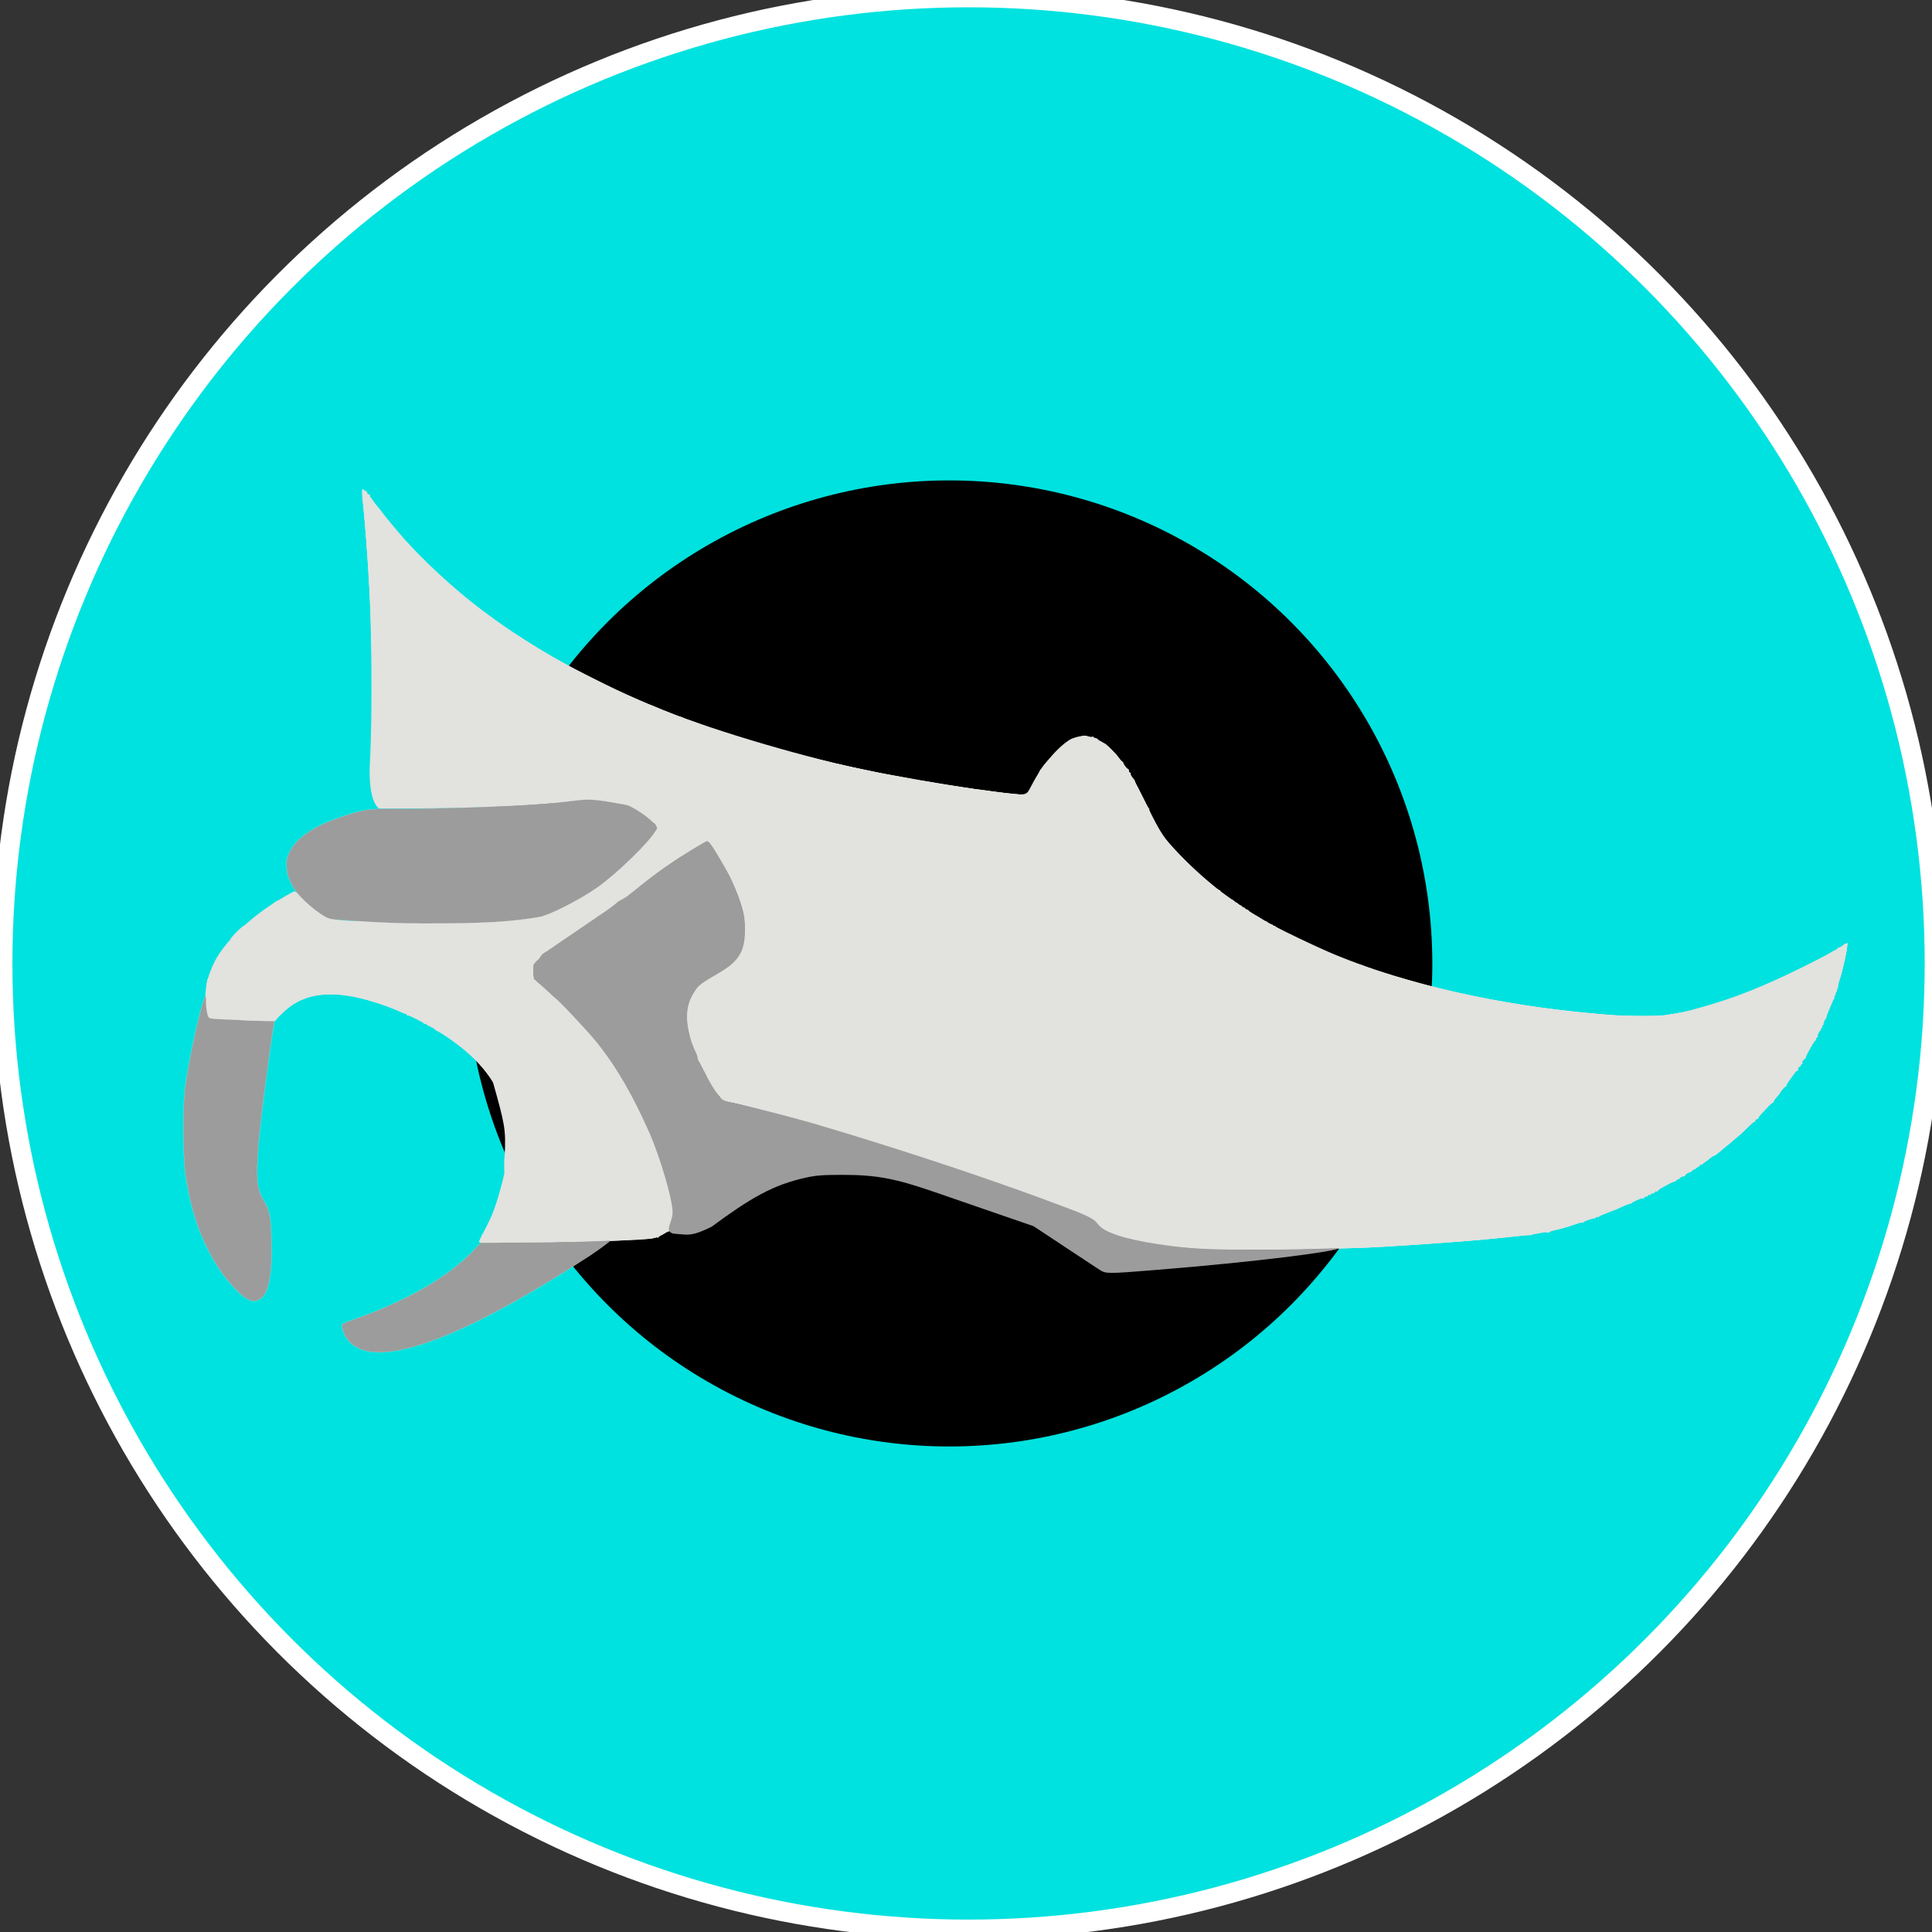 <?xml version="1.0" encoding="UTF-8" standalone="no"?>
<!-- Created with Inkscape (http://www.inkscape.org/) -->

<svg
   xmlns:dc="http://purl.org/dc/elements/1.1/"
   xmlns:cc="http://creativecommons.org/ns#"
   xmlns:rdf="http://www.w3.org/1999/02/22-rdf-syntax-ns#"
   xmlns:svg="http://www.w3.org/2000/svg"
   xmlns="http://www.w3.org/2000/svg"
   xmlns:sodipodi="http://sodipodi.sourceforge.net/DTD/sodipodi-0.dtd"
   xmlns:inkscape="http://www.inkscape.org/namespaces/inkscape"
   width="100"
   height="100"
   viewBox="0 0 26.458 26.458"
   version="1.1"
   id="svg4609"
   sodipodi:docname="spotIcon.svg"
   inkscape:version="0.92.3 (2405546, 2018-03-11)">
  <rect x="0" y="0" width="26.458" height="26.458" fill="#333333" stroke="none"/>
  <defs
     id="defs4603" />
  <sodipodi:namedview
     id="base"
     pagecolor="#ffffff"
     bordercolor="#666666"
     borderopacity="1.0"
     inkscape:pageopacity="0.0"
     inkscape:pageshadow="2"
     inkscape:zoom="5.6568543"
     inkscape:cx="16.095901"
     inkscape:cy="61.072302"
     inkscape:document-units="mm"
     inkscape:current-layer="layer1"
     showgrid="false"
     units="px"
     inkscape:window-width="1920"
     inkscape:window-height="1012"
     inkscape:window-x="1920"
     inkscape:window-y="0"
     inkscape:window-maximized="1" />
  <g
     inkscape:groupmode="layer"
     id="layer2"
     inkscape:label="Layer 2"
     style="display:inline">
    <circle
       style="display:inline;fill:#00e2df;fill-opacity:1;stroke:#ffffff;stroke-width:0.27;stroke-miterlimit:4;stroke-dasharray:none;stroke-opacity:1"
       id="path4611-3"
       cx="13.264"
       cy="13.194"
       r="13.229" />
    <circle
       style="display:inline;fill:#000000;fill-opacity:1;stroke:none;stroke-width:0.132;stroke-opacity:1"
       id="path5156-6"
       cx="13"
       cy="13.194"
       r="6.615" />
  </g>
  <g
     inkscape:label="Layer 1"
     inkscape:groupmode="layer"
     id="layer1"
     style="display:inline">
    <circle
       style="fill:#00e2df;fill-opacity:1;stroke:#ffffff;stroke-width:0.27;stroke-miterlimit:4;stroke-dasharray:none;stroke-opacity:1"
       id="path4611"
       cx="13.229"
       cy="283.771"
       r="13.229" />
    <circle
       style="fill:#000000;fill-opacity:1;stroke:none;stroke-width:0.132;stroke-opacity:1"
       id="path5156"
       cx="12.965"
       cy="283.771"
       r="6.615" />
    <path
       style="fill:#e2e2df;fill-opacity:1;stroke:#ffffff;stroke-width:0;stroke-miterlimit:4;stroke-dasharray:none;stroke-opacity:1"
       d="M 61.979,64.545 C 59.041,64.351 57.021,63.842 56.654,63.203 56.533,62.992 56.271,62.862 55.036,62.4 49.614,60.371 43.562,58.428 39.164,57.305 l -1.83,-0.468 -0.3,-0.407 c -0.438,-0.594 -1.265,-2.288 -1.419,-2.904 -0.387,-1.546 0.062,-2.563 1.418,-3.215 1.062,-0.511 1.404,-1.012 1.466,-2.147 0.061,-1.117 -0.379,-2.313 -1.485,-4.039 -0.228,-0.356 -0.462,-0.638 -0.519,-0.625 -0.133,0.029 -9.485,6.613 -9.49,6.681 -0.002,0.028 0.287,0.248 0.643,0.489 0.842,0.57 2.627,2.357 3.428,3.433 1.41,1.894 2.434,3.861 3.168,6.088 0.809,2.455 0.798,3.218 -0.055,3.641 -0.428,0.212 -0.543,0.224 -3.169,0.311 -2.917,0.097 -5.659,0.105 -6.009,0.017 l -0.215,-0.054 0.523,-1.051 c 0.721,-1.45 0.99,-2.505 0.997,-3.908 0.008,-1.701 -0.46,-2.964 -1.545,-4.164 -1.536,-1.701 -4.796,-3.321 -7.242,-3.6 -1.252,-0.143 -2.617,0.392 -3.212,1.258 -0.129,0.188 -0.148,0.189 -1.826,0.099 -0.933,-0.05 -1.706,-0.098 -1.719,-0.108 -0.012,-0.01 -0.066,-0.25 -0.118,-0.533 -0.131,-0.708 0.026,-1.583 0.43,-2.39 0.544,-1.087 2.017,-2.468 3.541,-3.321 l 0.594,-0.332 0.556,0.436 c 1.944,1.525 4.137,2.171 6.94,2.042 3.081,-0.141 6.169,-1.229 8.6,-3.028 0.805,-0.596 2.017,-1.782 2.415,-2.362 l 0.255,-0.373 -0.186,-0.301 c -0.366,-0.593 -1.483,-1.004 -3.36,-1.237 -1.286,-0.16 -7.572,-0.143 -9.849,0.026 l -1.094,0.395 -0.244,-0.564 c 0.1,-0.776 -0.021,-4.103 -0.02,-5.916 0.001,-2.651 -0.239,-7.144 -0.506,-9.454 -0.037,-0.323 -0.024,-0.469 0.039,-0.446 0.052,0.019 0.467,0.537 0.923,1.15 1.56,2.103 4.147,4.487 6.778,6.248 6.094,4.078 14.464,6.859 24.72,8.214 1.941,0.256 1.839,0.27 2.119,-0.288 0.539,-1.073 1.504,-2.176 2.136,-2.44 1.265,-0.528 2.601,0.718 3.894,3.631 0.51,1.149 0.87,1.671 1.798,2.605 4.252,4.282 11.679,7.094 21.046,7.969 2.302,0.215 3.593,0.204 4.732,-0.041 2.441,-0.525 5.42,-1.752 8.198,-3.376 L 95.493,48.721 95.433,49.068 c -0.645,3.728 -2.894,7.453 -6.053,10.024 -2.251,1.832 -5.351,3.407 -8.618,4.377 -1.177,0.35 -3.723,0.616 -9.031,0.946 -2.691,0.167 -8.098,0.239 -9.752,0.13 z"
       id="path860"
       inkscape:connector-curvature="0"
       transform="scale(0.265)"
       sodipodi:nodetypes="ccssccsscsccsssccccsccscccccccssscccssccccccsscsscscsccssscc" />
    <path
       style="fill:#e2e2df;fill-opacity:1;stroke:#ffffff;stroke-width:0;stroke-miterlimit:4;stroke-dasharray:none;stroke-opacity:1"
       d="m 62.477,64.578 c -0.006,-0.005 -0.266,-0.028 -0.579,-0.05 -1.291,-0.09 -1.954,-0.177 -2.999,-0.394 -0.434,-0.09 -0.839,-0.166 -0.9,-0.169 -0.061,-0.003 -0.11,-0.03 -0.11,-0.061 0,-0.031 -0.043,-0.04 -0.095,-0.02 -0.052,0.02 -0.095,0.009 -0.095,-0.025 0,-0.034 -0.025,-0.061 -0.055,-0.061 -0.03,0 -0.165,-0.048 -0.3,-0.106 -0.134,-0.059 -0.266,-0.101 -0.292,-0.095 -0.026,0.006 -0.047,-0.017 -0.047,-0.051 0,-0.035 -0.028,-0.063 -0.063,-0.063 -0.035,0 -0.12,-0.057 -0.189,-0.126 -0.069,-0.069 -0.109,-0.126 -0.087,-0.126 0.12,0 -0.179,-0.226 -0.479,-0.362 -0.596,-0.27 -0.773,-0.345 -0.846,-0.361 -0.039,-0.008 -0.156,-0.051 -0.26,-0.094 -0.104,-0.044 -0.218,-0.086 -0.253,-0.095 -0.035,-0.009 -0.143,-0.048 -0.241,-0.088 -0.098,-0.04 -0.214,-0.073 -0.258,-0.073 -0.044,0 -0.101,-0.021 -0.127,-0.047 -0.026,-0.026 -0.066,-0.05 -0.089,-0.053 -0.023,-0.003 -0.127,-0.041 -0.231,-0.085 -0.104,-0.044 -0.218,-0.086 -0.253,-0.094 -0.035,-0.008 -0.176,-0.063 -0.314,-0.122 -0.138,-0.06 -0.294,-0.117 -0.347,-0.128 -0.053,-0.011 -0.171,-0.05 -0.263,-0.088 -0.091,-0.038 -0.29,-0.101 -0.442,-0.142 -0.152,-0.041 -0.305,-0.096 -0.339,-0.122 -0.035,-0.027 -0.219,-0.097 -0.41,-0.157 -0.191,-0.059 -0.39,-0.125 -0.442,-0.145 -0.052,-0.02 -0.116,-0.043 -0.142,-0.05 -0.026,-0.007 -0.062,-0.02 -0.079,-0.029 -0.017,-0.009 -0.053,-0.022 -0.079,-0.029 -0.026,-0.007 -0.09,-0.031 -0.142,-0.053 -0.198,-0.084 -3.952,-1.321 -4.08,-1.344 -0.074,-0.014 -0.407,-0.124 -0.742,-0.245 -0.334,-0.121 -0.608,-0.207 -0.608,-0.191 0,0.016 -0.141,-0.026 -0.314,-0.094 -0.173,-0.068 -0.386,-0.137 -0.473,-0.153 -0.166,-0.03 -0.411,-0.106 -0.965,-0.299 -0.182,-0.064 -0.331,-0.103 -0.331,-0.088 0,0.015 -0.099,-0.014 -0.221,-0.065 -0.122,-0.051 -0.221,-0.078 -0.221,-0.06 0,0.018 -0.107,-0.008 -0.237,-0.057 -0.201,-0.075 -0.582,-0.179 -0.63,-0.171 -0.008,0.001 -0.115,-0.039 -0.237,-0.09 -0.122,-0.051 -0.222,-0.08 -0.222,-0.064 0,0.016 -0.099,-0.012 -0.221,-0.063 -0.121,-0.051 -0.242,-0.093 -0.268,-0.093 -0.026,-6.32e-4 -0.161,-0.032 -0.3,-0.069 -0.139,-0.037 -0.302,-0.079 -0.363,-0.093 -0.136,-0.031 -0.229,-0.055 -0.711,-0.187 -0.208,-0.057 -0.429,-0.115 -0.489,-0.129 -0.061,-0.014 -0.167,-0.039 -0.237,-0.057 l -0.253,-0.063 -0.253,-0.063 -0.253,-0.063 c -0.069,-0.017 -0.176,-0.043 -0.237,-0.058 -0.318,-0.075 -0.647,-0.282 -0.647,-0.407 0,-0.04 -0.028,-0.072 -0.063,-0.072 -0.035,0 -0.063,-0.043 -0.063,-0.095 0,-0.052 -0.028,-0.095 -0.063,-0.095 -0.035,0 -0.063,-0.043 -0.063,-0.095 0,-0.052 -0.033,-0.095 -0.074,-0.095 -0.041,0 -0.057,-0.016 -0.037,-0.036 0.02,-0.02 -0.073,-0.229 -0.207,-0.466 -0.348,-0.614 -0.807,-1.658 -0.928,-2.11 -0.122,-0.454 -0.131,-1.7 -0.013,-1.807 0.019,-0.017 0.111,-0.164 0.205,-0.326 0.2,-0.346 0.544,-0.656 1.007,-0.905 0.183,-0.099 0.347,-0.196 0.364,-0.216 0.017,-0.02 0.137,-0.09 0.266,-0.156 0.329,-0.167 0.69,-0.577 0.869,-0.985 0.126,-0.287 0.152,-0.456 0.155,-0.979 0.004,-0.651 -0.042,-1.012 -0.19,-1.504 -0.112,-0.371 -0.594,-1.35 -0.97,-1.969 -0.141,-0.232 -0.257,-0.448 -0.257,-0.479 0,-0.031 -0.028,-0.057 -0.063,-0.057 -0.035,0 -0.063,-0.028 -0.063,-0.062 0,-0.034 -0.041,-0.112 -0.091,-0.174 -0.05,-0.061 -0.143,-0.175 -0.205,-0.253 l -0.114,-0.142 -0.41,0.283 c -0.226,0.156 -0.467,0.328 -0.537,0.383 -0.069,0.055 -0.233,0.16 -0.363,0.233 -0.13,0.074 -0.237,0.157 -0.237,0.186 0,0.028 -0.036,0.052 -0.08,0.052 -0.044,0 -0.15,0.064 -0.237,0.142 -0.086,0.078 -0.231,0.18 -0.322,0.227 -0.091,0.047 -0.239,0.153 -0.329,0.237 -0.09,0.083 -0.189,0.152 -0.22,0.152 -0.031,0 -0.126,0.064 -0.211,0.142 -0.085,0.078 -0.234,0.184 -0.33,0.235 -0.097,0.051 -0.246,0.157 -0.331,0.237 -0.086,0.079 -0.178,0.144 -0.206,0.144 -0.028,0 -0.127,0.07 -0.219,0.156 -0.093,0.086 -0.175,0.152 -0.183,0.146 -0.036,-0.025 -0.551,0.352 -0.551,0.404 0,0.032 -0.024,0.044 -0.052,0.026 -0.029,-0.018 -0.136,0.044 -0.239,0.138 -0.103,0.094 -0.214,0.182 -0.248,0.196 -0.159,0.066 -0.534,0.345 -0.534,0.397 0,0.032 -0.024,0.044 -0.052,0.026 -0.029,-0.018 -0.15,0.056 -0.268,0.165 -0.119,0.109 -0.216,0.187 -0.216,0.175 0,-0.012 -0.121,0.058 -0.268,0.155 -0.148,0.098 -0.268,0.202 -0.268,0.232 0,0.03 -0.038,0.055 -0.085,0.055 -0.047,0 -0.161,0.07 -0.254,0.156 -0.093,0.086 -0.189,0.161 -0.214,0.167 -0.104,0.025 -0.519,0.329 -0.519,0.379 0,0.03 -0.038,0.055 -0.085,0.055 -0.047,0 -0.162,0.071 -0.256,0.158 -0.094,0.087 -0.197,0.158 -0.23,0.158 -0.033,0 -0.06,0.028 -0.06,0.063 0,0.035 -0.036,0.063 -0.08,0.063 -0.044,0 -0.15,0.065 -0.237,0.144 -0.086,0.079 -0.251,0.21 -0.367,0.291 -0.2,0.141 -0.204,0.152 -0.095,0.251 0.163,0.147 0.841,0.648 0.841,0.622 0,-0.012 0.176,0.141 0.392,0.341 0.216,0.199 0.419,0.346 0.452,0.326 0.033,-0.02 0.043,-0.009 0.022,0.025 -0.037,0.059 1.037,1.18 1.116,1.165 0.021,-0.004 0.038,0.008 0.036,0.026 -0.001,0.019 0.189,0.253 0.423,0.521 0.234,0.268 0.565,0.679 0.736,0.913 0.171,0.234 0.336,0.426 0.367,0.426 0.03,0 0.048,0.022 0.04,0.048 -0.023,0.069 0.396,0.709 0.464,0.709 0.031,0 0.051,0.021 0.044,0.047 -0.021,0.078 0.201,0.458 0.267,0.458 0.034,0 0.058,0.021 0.054,0.047 -0.018,0.112 0.015,0.19 0.136,0.32 0.071,0.076 0.113,0.138 0.093,0.138 -0.019,0 0.023,0.114 0.094,0.253 0.071,0.139 0.158,0.253 0.194,0.253 0.036,0 0.048,0.028 0.027,0.063 -0.021,0.035 -0.007,0.063 0.032,0.063 0.039,0 0.053,0.028 0.032,0.063 -0.021,0.035 -0.007,0.063 0.032,0.063 0.039,0 0.053,0.028 0.032,0.063 -0.021,0.035 -0.007,0.063 0.032,0.063 0.039,0 0.053,0.028 0.032,0.063 -0.021,0.035 -0.007,0.063 0.032,0.063 0.039,0 0.053,0.028 0.032,0.063 -0.021,0.035 -0.009,0.063 0.028,0.063 0.037,0 0.06,0.021 0.052,0.047 -0.029,0.09 0.215,0.647 0.283,0.647 0.038,0 0.052,0.017 0.032,0.037 -0.05,0.05 0.078,0.405 0.146,0.405 0.03,0 0.04,0.039 0.022,0.087 -0.018,0.048 0.004,0.126 0.049,0.174 0.045,0.048 0.084,0.115 0.086,0.15 0.009,0.157 0.111,0.41 0.165,0.41 0.033,0 0.045,0.025 0.026,0.055 -0.034,0.056 0.204,0.834 0.273,0.892 0.021,0.017 0.043,0.09 0.05,0.162 0.007,0.072 0.047,0.214 0.089,0.316 0.042,0.102 0.073,0.201 0.069,0.222 -0.004,0.02 0.049,0.247 0.118,0.505 0.181,0.682 0.211,1.181 0.089,1.516 -0.056,0.153 -0.109,0.321 -0.12,0.373 -0.01,0.052 -0.044,0.097 -0.076,0.099 -0.112,0.008 -0.531,0.241 -0.531,0.295 0,0.03 -0.028,0.038 -0.063,0.016 -0.035,-0.021 -0.096,-0.019 -0.136,0.006 -0.04,0.025 -0.274,0.055 -0.521,0.067 -0.247,0.012 -0.874,0.051 -1.395,0.086 -1.042,0.069 -6.682,0.091 -6.939,0.026 -0.135,-0.034 -0.151,-0.06 -0.097,-0.16 0.035,-0.066 0.042,-0.12 0.015,-0.121 -0.027,-5.05e-4 -0.019,-0.022 0.018,-0.047 0.083,-0.057 0.892,-1.776 0.95,-2.019 0.023,-0.096 0.064,-0.203 0.092,-0.239 0.028,-0.036 0.06,-0.135 0.072,-0.221 0.012,-0.086 0.039,-0.185 0.06,-0.219 0.021,-0.035 0.056,-0.191 0.077,-0.347 0.021,-0.156 0.067,-0.455 0.101,-0.663 0.081,-0.489 0.08,-1.466 -0.002,-1.989 -0.277,-1.777 -1.161,-3.1 -2.907,-4.35 -0.332,-0.238 -0.666,-0.452 -0.742,-0.476 -0.076,-0.024 -0.138,-0.068 -0.138,-0.098 0,-0.03 -0.099,-0.091 -0.221,-0.135 -0.122,-0.044 -0.221,-0.104 -0.221,-0.134 0,-0.03 -0.026,-0.038 -0.058,-0.018 -0.032,0.02 -0.067,0.011 -0.079,-0.02 -0.032,-0.083 -0.789,-0.451 -0.834,-0.405 -0.022,0.022 -0.039,0.006 -0.039,-0.034 0,-0.041 -0.023,-0.067 -0.051,-0.058 -0.028,0.009 -0.149,-0.031 -0.268,-0.088 -0.398,-0.19 -0.529,-0.24 -1.196,-0.46 -2.3,-0.757 -3.96,-0.555 -5.021,0.61 l -0.293,0.322 -0.61,-0.005 c -0.336,-0.003 -0.994,-0.027 -1.463,-0.054 -0.469,-0.027 -0.952,-0.051 -1.073,-0.053 -0.232,-0.004 -0.387,-0.131 -0.333,-0.271 0.017,-0.045 0.004,-0.118 -0.03,-0.16 -0.078,-0.099 -0.036,-1.543 0.047,-1.625 0.018,-0.017 0.07,-0.145 0.118,-0.284 0.145,-0.428 0.446,-0.983 0.733,-1.352 0.496,-0.637 1.542,-1.598 2.274,-2.09 0.174,-0.117 0.33,-0.231 0.347,-0.255 0.017,-0.024 0.095,-0.063 0.173,-0.087 0.078,-0.024 0.177,-0.078 0.221,-0.119 0.044,-0.041 0.211,-0.137 0.373,-0.213 0.29,-0.137 0.295,-0.137 0.404,-0.016 0.061,0.067 0.148,0.122 0.193,0.122 0.045,0 0.104,0.038 0.132,0.084 0.099,0.165 1.074,0.795 1.812,1.17 0.413,0.21 0.768,0.378 0.789,0.374 0.021,-0.004 0.117,0.025 0.214,0.065 0.096,0.04 0.245,0.085 0.33,0.101 0.085,0.015 0.182,0.045 0.215,0.065 0.092,0.057 1.188,0.271 1.615,0.315 0.42,0.044 2.565,0.05 2.695,0.007 0.045,-0.015 0.296,-0.045 0.556,-0.066 0.26,-0.022 0.601,-0.069 0.758,-0.104 0.393,-0.089 0.508,-0.113 0.726,-0.152 0.104,-0.019 0.303,-0.066 0.442,-0.105 0.308,-0.086 0.387,-0.108 0.489,-0.13 0.043,-0.01 0.114,-0.04 0.158,-0.067 0.043,-0.027 0.079,-0.035 0.079,-0.018 0,0.032 0.684,-0.192 1.042,-0.34 0.104,-0.043 0.246,-0.1 0.316,-0.127 0.221,-0.085 1.693,-0.808 2.02,-0.992 0.416,-0.234 1.068,-0.667 1.094,-0.727 0.012,-0.026 0.049,-0.047 0.083,-0.047 0.034,0 0.101,-0.036 0.148,-0.079 0.047,-0.043 0.223,-0.191 0.39,-0.328 0.337,-0.275 1.879,-1.814 2.063,-2.058 0.245,-0.326 0.253,-0.401 0.074,-0.665 -0.092,-0.136 -0.312,-0.339 -0.489,-0.451 -0.332,-0.21 -1.286,-0.552 -1.714,-0.615 -0.134,-0.02 -0.262,-0.047 -0.284,-0.06 -0.041,-0.025 -0.526,-0.09 -0.987,-0.133 -0.924,-0.086 -2.065,-0.117 -4.135,-0.114 -2.605,0.004 -4.087,0.048 -6.029,0.178 -1.15,0.077 -0.626,0.365 -0.61,0.228 0.256,-2.227 -0.266,-7.681 -0.464,-11.023 -0.08,-1.349 -0.154,-2.447 -0.193,-2.873 -0.018,-0.191 -0.044,-0.503 -0.059,-0.694 -0.034,-0.441 -0.088,-1.047 -0.1,-1.116 -0.005,-0.029 -0.006,-0.143 -0.002,-0.254 0.006,-0.155 0.035,-0.199 0.125,-0.192 0.064,0.005 0.114,0.053 0.11,0.107 -0.004,0.056 0.034,0.089 0.088,0.077 0.052,-0.012 0.074,1.27e-4 0.048,0.026 -0.044,0.044 0.172,0.38 0.389,0.602 0.055,0.056 0.142,0.166 0.194,0.244 0.052,0.078 0.123,0.175 0.158,0.214 0.035,0.039 0.337,0.398 0.673,0.797 1.196,1.424 3.141,3.216 4.777,4.401 0.371,0.268 0.688,0.503 0.706,0.522 0.082,0.087 0.832,0.57 0.886,0.57 0.034,0 0.061,0.028 0.061,0.063 0,0.035 0.03,0.063 0.066,0.063 0.036,0 0.237,0.114 0.446,0.253 0.209,0.139 0.393,0.253 0.409,0.253 0.016,0 0.149,0.078 0.295,0.173 0.147,0.095 0.338,0.209 0.425,0.253 0.087,0.044 0.3,0.161 0.474,0.26 0.359,0.205 2.741,1.401 3.22,1.617 0.174,0.078 0.458,0.205 0.631,0.281 0.174,0.076 0.365,0.165 0.425,0.198 0.06,0.033 0.136,0.059 0.168,0.059 0.032,0 0.196,0.062 0.364,0.137 0.168,0.075 0.319,0.142 0.337,0.148 0.183,0.062 0.571,0.221 0.709,0.291 0.06,0.031 0.146,0.056 0.189,0.056 0.044,1.89e-4 0.153,0.038 0.242,0.085 0.089,0.047 0.245,0.105 0.347,0.131 0.102,0.025 0.27,0.086 0.375,0.135 0.226,0.106 2.084,0.724 2.29,0.762 0.079,0.015 0.285,0.082 0.458,0.15 0.173,0.068 0.314,0.109 0.314,0.091 0,-0.018 0.053,-0.005 0.118,0.03 0.065,0.035 0.211,0.079 0.324,0.099 0.114,0.02 0.26,0.065 0.324,0.099 0.065,0.035 0.118,0.047 0.118,0.027 0,-0.02 0.052,-0.008 0.117,0.026 0.064,0.034 0.185,0.077 0.268,0.094 0.084,0.018 0.322,0.079 0.531,0.136 0.208,0.057 0.429,0.115 0.489,0.129 0.061,0.014 0.167,0.039 0.237,0.057 l 0.253,0.063 0.253,0.063 c 0.069,0.017 0.176,0.043 0.237,0.057 0.061,0.014 0.224,0.055 0.363,0.092 0.139,0.037 0.33,0.082 0.426,0.101 0.226,0.045 0.363,0.075 0.884,0.193 0.078,0.018 0.213,0.046 0.3,0.062 0.087,0.017 0.215,0.043 0.284,0.059 0.71,0.161 1.307,0.284 1.515,0.313 0.139,0.019 0.324,0.051 0.41,0.071 0.365,0.082 0.806,0.163 1.042,0.191 0.139,0.017 0.324,0.046 0.41,0.064 0.087,0.018 0.257,0.047 0.379,0.064 0.122,0.017 0.264,0.043 0.316,0.058 0.052,0.015 0.237,0.043 0.41,0.062 0.174,0.019 0.387,0.049 0.474,0.066 0.228,0.046 1.044,0.161 1.799,0.253 0.174,0.021 0.415,0.052 0.537,0.068 0.122,0.016 0.412,0.045 0.645,0.065 l 0.424,0.036 0.176,-0.285 c 0.207,-0.336 0.519,-0.906 0.533,-0.974 0.005,-0.026 0.055,-0.082 0.111,-0.124 0.056,-0.042 0.082,-0.078 0.058,-0.079 -0.023,-0.001 0.033,-0.081 0.126,-0.178 0.093,-0.097 0.286,-0.303 0.428,-0.458 0.475,-0.516 0.875,-0.84 1.018,-0.825 0.008,8.72e-4 0.122,-0.033 0.253,-0.076 0.259,-0.085 0.37,-0.088 0.534,-0.016 0.059,0.026 0.137,0.028 0.174,0.006 0.036,-0.022 0.066,-0.016 0.066,0.013 0,0.043 0.305,0.217 0.607,0.347 0.091,0.039 0.688,0.652 0.672,0.69 -0.01,0.023 0.058,0.101 0.149,0.174 0.092,0.072 0.149,0.131 0.126,0.131 -0.023,0 0.034,0.114 0.126,0.253 0.092,0.139 0.193,0.253 0.226,0.253 0.032,0 0.042,0.027 0.021,0.061 -0.021,0.033 0.02,0.119 0.091,0.189 0.071,0.071 0.127,0.144 0.124,0.162 -0.008,0.065 0.664,1.387 0.728,1.433 0.036,0.026 0.045,0.047 0.02,0.047 -0.097,0.002 0.526,1.133 0.853,1.549 0.19,0.242 0.615,0.71 0.944,1.04 0.534,0.536 0.761,0.744 1.361,1.248 0.094,0.079 0.215,0.185 0.27,0.237 0.055,0.051 0.133,0.094 0.174,0.094 0.04,0 0.074,0.029 0.074,0.065 0,0.036 0.046,0.083 0.102,0.104 0.056,0.021 0.174,0.106 0.262,0.187 0.088,0.082 0.196,0.148 0.239,0.148 0.043,0 0.096,0.044 0.117,0.099 0.021,0.054 0.064,0.083 0.095,0.064 0.031,-0.019 0.074,0.009 0.095,0.063 0.021,0.054 0.063,0.083 0.095,0.063 0.031,-0.019 0.074,0.009 0.095,0.063 0.021,0.054 0.066,0.081 0.101,0.059 0.035,-0.022 0.064,-0.009 0.064,0.028 0,0.037 0.043,0.067 0.095,0.067 0.052,0 0.095,0.024 0.095,0.053 0,0.029 0.107,0.107 0.237,0.174 0.13,0.066 0.251,0.135 0.268,0.153 0.073,0.076 0.379,0.251 0.379,0.216 0,-0.021 0.045,0.007 0.099,0.062 0.055,0.055 0.14,0.099 0.189,0.099 0.05,0 0.09,0.03 0.09,0.067 0,0.037 0.028,0.049 0.063,0.028 0.035,-0.021 0.063,-0.014 0.063,0.017 0,0.031 0.149,0.125 0.331,0.209 0.182,0.084 0.341,0.174 0.353,0.201 0.012,0.026 0.047,0.032 0.079,0.012 0.032,-0.02 0.058,-0.004 0.058,0.035 0,0.039 0.028,0.053 0.063,0.032 0.035,-0.021 0.063,-0.007 0.063,0.032 0,0.039 0.028,0.053 0.063,0.032 0.035,-0.021 0.063,-0.009 0.063,0.028 0,0.037 0.021,0.061 0.047,0.054 0.026,-0.007 0.253,0.093 0.505,0.222 0.252,0.129 0.472,0.234 0.489,0.234 0.046,3.16e-4 0.474,0.188 0.695,0.304 0.104,0.055 0.189,0.091 0.189,0.081 0,-0.018 0.178,0.05 0.578,0.223 0.109,0.047 0.227,0.086 0.261,0.086 0.034,0 0.144,0.042 0.243,0.094 0.099,0.052 0.223,0.095 0.276,0.095 0.052,4.42e-4 0.176,0.043 0.275,0.095 0.263,0.137 2.56,0.82 3.734,1.11 1.131,0.279 2.449,0.552 3.63,0.751 0.812,0.137 0.891,0.149 1.41,0.221 0.168,0.023 0.353,0.051 0.41,0.062 0.058,0.011 0.275,0.039 0.484,0.062 0.436,0.049 0.75,0.086 1.095,0.128 0.531,0.065 1.286,0.132 2.156,0.191 0.739,0.05 2.208,0.05 2.555,-3.79e-4 0.378,-0.055 0.519,-0.078 0.728,-0.119 0.087,-0.017 0.254,-0.046 0.372,-0.065 0.177,-0.028 0.373,-0.081 0.954,-0.259 0.017,-0.005 0.117,-0.031 0.221,-0.058 0.964,-0.244 3.212,-1.153 4.717,-1.907 0.546,-0.273 1.114,-0.558 1.263,-0.632 0.149,-0.074 0.301,-0.163 0.339,-0.197 0.037,-0.034 0.13,-0.082 0.205,-0.106 0.075,-0.024 0.137,-0.07 0.137,-0.102 0,-0.032 0.021,-0.053 0.047,-0.046 0.026,0.007 0.143,-0.038 0.261,-0.1 l 0.213,-0.113 -0.048,0.306 c -0.026,0.168 -0.057,0.362 -0.069,0.432 -0.011,0.069 -0.076,0.333 -0.144,0.586 -0.15,0.561 -0.138,0.52 -0.206,0.698 -0.031,0.081 -0.041,0.171 -0.023,0.201 0.018,0.029 0.004,0.072 -0.032,0.094 -0.036,0.022 -0.05,0.065 -0.032,0.095 0.018,0.03 0.004,0.073 -0.032,0.095 -0.036,0.022 -0.049,0.067 -0.029,0.099 0.02,0.032 0.003,0.059 -0.037,0.059 -0.04,0 -0.058,0.041 -0.039,0.091 0.019,0.05 0.014,0.1 -0.01,0.11 -0.062,0.027 -0.529,1.129 -0.537,1.267 -0.003,0.061 -0.03,0.11 -0.06,0.11 -0.029,0 -0.036,0.028 -0.014,0.063 0.021,0.035 0.007,0.063 -0.032,0.063 -0.039,0 -0.053,0.028 -0.032,0.063 0.021,0.035 0.011,0.063 -0.024,0.063 -0.063,0 -0.17,0.243 -0.147,0.331 0.007,0.026 -0.018,0.047 -0.054,0.047 -0.037,0 -0.049,0.028 -0.028,0.063 0.021,0.035 0.013,0.063 -0.019,0.063 -0.072,0 -0.809,1.258 -0.785,1.339 0.009,0.032 -0.012,0.041 -0.047,0.019 -0.062,-0.038 -0.094,0.053 -0.067,0.188 0.007,0.035 -0.008,0.043 -0.033,0.018 -0.025,-0.025 -0.159,0.117 -0.298,0.316 -0.139,0.199 -0.418,0.564 -0.62,0.811 -0.202,0.247 -0.347,0.475 -0.322,0.505 0.025,0.03 0.022,0.038 -0.005,0.016 -0.059,-0.046 -0.771,0.681 -0.771,0.788 0,0.04 -0.043,0.074 -0.095,0.075 -0.052,0.002 -0.087,0.039 -0.077,0.084 0.009,0.044 -0.006,0.066 -0.036,0.048 -0.029,-0.018 -0.229,0.15 -0.445,0.374 -0.215,0.224 -0.418,0.407 -0.449,0.407 -0.032,0 -0.109,0.064 -0.173,0.142 -0.063,0.078 -0.239,0.226 -0.391,0.329 -0.152,0.103 -0.289,0.224 -0.307,0.268 -0.017,0.044 -0.054,0.066 -0.083,0.049 -0.029,-0.018 -0.092,0.025 -0.141,0.095 -0.049,0.07 -0.102,0.114 -0.118,0.097 -0.016,-0.016 -0.119,0.052 -0.227,0.151 -0.109,0.099 -0.213,0.166 -0.232,0.147 -0.019,-0.019 -0.052,0.013 -0.073,0.07 -0.022,0.057 -0.065,0.088 -0.097,0.068 -0.031,-0.019 -0.074,0.009 -0.095,0.063 -0.021,0.054 -0.063,0.083 -0.095,0.063 -0.031,-0.019 -0.074,0.009 -0.095,0.063 -0.021,0.054 -0.061,0.084 -0.09,0.066 -0.029,-0.018 -0.078,0.013 -0.11,0.069 -0.031,0.056 -0.078,0.095 -0.104,0.087 -0.066,-0.021 -0.542,0.254 -0.542,0.312 0,0.027 -0.036,0.049 -0.079,0.051 -0.126,0.003 -1.058,0.529 -1.058,0.596 0,0.034 -0.028,0.044 -0.063,0.022 -0.035,-0.021 -0.063,-0.007 -0.063,0.032 0,0.039 -0.028,0.053 -0.063,0.032 -0.035,-0.021 -0.063,-0.007 -0.063,0.032 0,0.039 -0.028,0.053 -0.063,0.032 -0.035,-0.021 -0.063,-0.007 -0.063,0.032 0,0.039 -0.028,0.053 -0.063,0.032 -0.035,-0.021 -0.063,-0.007 -0.063,0.032 0,0.039 -0.028,0.053 -0.063,0.032 -0.035,-0.021 -0.063,-0.014 -0.063,0.017 0,0.031 -0.042,0.056 -0.093,0.056 -0.118,0 -0.602,0.217 -0.602,0.27 0,0.022 -0.05,0.044 -0.11,0.049 -0.061,0.005 -0.281,0.085 -0.489,0.178 -0.208,0.093 -0.535,0.227 -0.726,0.298 -0.191,0.071 -0.368,0.16 -0.394,0.199 -0.026,0.038 -0.047,0.045 -0.047,0.014 -6.32e-4,-0.03 -0.044,-0.02 -0.096,0.024 -0.052,0.043 -0.095,0.063 -0.095,0.043 0,-0.031 -0.936,0.264 -1.2,0.377 -0.052,0.022 -0.123,0.048 -0.158,0.056 -0.035,0.008 -0.234,0.059 -0.442,0.113 -0.208,0.054 -0.611,0.134 -0.895,0.178 -0.284,0.044 -0.507,0.095 -0.495,0.114 0.012,0.019 -0.097,0.037 -0.241,0.041 -0.144,0.004 -0.404,0.023 -0.578,0.042 -0.842,0.092 -1.522,0.159 -2.052,0.202 -0.191,0.016 -0.546,0.045 -0.789,0.064 -1.346,0.11 -2.282,0.175 -3.599,0.25 -0.347,0.02 -0.901,0.052 -1.231,0.071 -0.33,0.019 -0.905,0.031 -1.278,0.026 -0.373,-0.005 -0.705,0.008 -0.738,0.029 -0.05,0.031 -6.181,0.086 -6.213,0.056 z"
       id="path862"
       inkscape:connector-curvature="0"
       transform="scale(0.265)"
       sodipodi:nodetypes="ccccscssscsscsscsccscccccccccccccccccscccscscccscccccccccccssssssscccccccsccssssccccccsscccscccsccssccsscscssccsscssscscscccccccscscsccssssscscscscscssssccscccscccccsccscccccccccsccssscsccssccssccccccccsccccccsccccccccscccccscsccscccccccccscccccccccccccsscsssssccccccscccccccccscccscccccccccccccccccsccccsccccccccccccscccscssccccsccsssccscsccccsssccscsssscccsssssccccscssccssccccccccccccccsccccccccssccscccssssscscsccccscccsccccscccccccccccccsccscscssscscscssscccsccsccccccccccscccc" />
    <path
       style="fill:#e2e2df;fill-opacity:1;stroke:#ffffff;stroke-width:0;stroke-miterlimit:4;stroke-dasharray:none;stroke-opacity:1"
       d="m 62.772,64.582 c -0.008,-0.006 -0.457,-0.038 -0.997,-0.071 -0.54,-0.033 -1.083,-0.074 -1.205,-0.091 -0.123,-0.018 -0.424,-0.06 -0.67,-0.093 -0.821,-0.112 -1.09,-0.165 -1.54,-0.302 -0.16,-0.049 -0.29,-0.07 -0.29,-0.048 0,0.022 -0.12,-0.021 -0.267,-0.097 -0.147,-0.076 -0.277,-0.134 -0.29,-0.128 -0.096,0.041 -0.603,-0.282 -0.809,-0.516 -0.139,-0.157 -0.34,-0.313 -0.448,-0.346 -0.107,-0.033 -0.356,-0.131 -0.553,-0.217 -0.196,-0.086 -0.779,-0.308 -1.295,-0.493 -0.516,-0.185 -1.058,-0.387 -1.205,-0.448 -0.147,-0.062 -0.509,-0.193 -0.804,-0.292 -0.295,-0.099 -1.299,-0.446 -2.232,-0.771 -2.231,-0.778 -7.451,-2.423 -8.973,-2.828 -0.172,-0.046 -0.373,-0.101 -0.446,-0.122 -0.074,-0.021 -0.388,-0.101 -0.699,-0.177 -0.311,-0.076 -0.913,-0.236 -1.339,-0.355 -0.426,-0.12 -0.903,-0.203 -1.075,-0.233 -0.172,-0.03 -0.357,-0.109 -0.374,-0.156 0,0 -0.091,-0.155 -0.16,-0.224 -0.069,-0.069 -0.169,-0.157 -0.169,-0.21 -0.194,-0.115 -0.218,-0.37 -0.329,-0.504 -0.12,-0.245 -0.21,-0.508 -0.252,-0.508 -0.025,-0.092 -0.089,-0.184 -0.137,-0.283 -0.168,-0.273 -0.286,-0.596 -0.4,-0.878 -0.052,0 -0.068,-0.026 -0.036,-0.059 0.032,-0.032 0.014,-0.113 -0.041,-0.179 -0.055,-0.066 -0.075,-0.12 -0.046,-0.12 0.029,0 0.008,-0.11 -0.047,-0.246 -0.055,-0.135 -0.11,-0.559 -0.121,-0.943 -0.021,-0.708 -0.007,-0.756 0.476,-1.635 0.064,-0.117 0.173,-0.212 0.241,-0.212 0.069,0 0.157,-0.05 0.196,-0.112 0.039,-0.061 0.346,-0.252 0.683,-0.424 0.336,-0.172 0.729,-0.453 0.873,-0.625 0.309,-0.369 0.525,-1.029 0.525,-1.609 0,-0.993 -0.602,-2.525 -1.536,-3.91 -0.437,-0.648 -0.443,-0.653 -0.657,-0.513 -0.339,0.222 -1.859,1.285 -1.963,1.373 -0.052,0.044 -0.273,0.195 -0.491,0.338 -0.218,0.142 -0.474,0.328 -0.569,0.414 -0.095,0.085 -0.245,0.178 -0.335,0.207 -0.09,0.028 -0.163,0.089 -0.163,0.135 0,0.046 -0.06,0.083 -0.134,0.083 -0.074,0 -0.134,0.031 -0.134,0.069 0,0.038 -0.141,0.145 -0.312,0.237 -0.172,0.093 -0.312,0.202 -0.312,0.244 0,0.041 -0.06,0.075 -0.134,0.075 -0.074,0 -0.134,0.031 -0.134,0.069 0,0.038 -0.141,0.145 -0.312,0.237 -0.172,0.093 -0.312,0.193 -0.312,0.223 0,0.03 -0.141,0.131 -0.312,0.223 -0.172,0.093 -0.312,0.202 -0.312,0.244 0,0.041 -0.06,0.075 -0.134,0.075 -0.074,0 -0.134,0.031 -0.134,0.069 0,0.038 -0.141,0.145 -0.312,0.237 -0.172,0.093 -0.312,0.193 -0.312,0.223 0,0.03 -0.141,0.131 -0.312,0.223 -0.172,0.093 -0.312,0.202 -0.312,0.244 0,0.041 -0.06,0.075 -0.134,0.075 -0.074,0 -0.134,0.037 -0.134,0.083 0,0.046 -0.073,0.107 -0.163,0.135 -0.09,0.028 -0.24,0.122 -0.335,0.208 -0.095,0.086 -0.345,0.255 -0.527,0.521 l 1.75e-4,0.329 5.8e-5,0.246 c 0.189,0.327 0.143,0.251 0.533,0.586 0.389,0.334 2.194,2.14 2.455,2.458 0.2,0.243 0.457,0.551 0.713,0.855 0.05,0.059 0.091,0.127 0.091,0.15 0,0.079 0.745,1.171 0.819,1.201 0.041,0.016 0.074,0.084 0.074,0.15 0,0.066 0.051,0.173 0.113,0.238 0.062,0.065 0.189,0.289 0.281,0.497 0.093,0.209 0.205,0.379 0.249,0.379 0.045,0 0.056,0.04 0.026,0.089 -0.03,0.049 -0.01,0.089 0.045,0.089 0.055,0 0.075,0.04 0.045,0.089 -0.03,0.049 -0.01,0.089 0.045,0.089 0.055,0 0.075,0.04 0.045,0.089 -0.03,0.049 -0.01,0.089 0.045,0.089 0.055,0 0.075,0.04 0.045,0.089 -0.03,0.049 -0.013,0.089 0.039,0.089 0.052,0 0.086,0.03 0.076,0.067 -0.034,0.124 0.232,0.737 0.319,0.737 0.047,0 0.061,0.025 0.03,0.056 -0.031,0.031 -0.009,0.142 0.048,0.246 0.057,0.104 0.112,0.229 0.122,0.278 0.01,0.049 0.069,0.21 0.131,0.357 0.062,0.147 0.121,0.298 0.132,0.335 0.01,0.037 0.029,0.087 0.041,0.112 0.012,0.025 0.032,0.085 0.045,0.134 0.012,0.049 0.032,0.109 0.045,0.134 0.012,0.025 0.028,0.075 0.035,0.112 0.007,0.037 0.044,0.117 0.083,0.179 0.039,0.061 0.048,0.112 0.02,0.112 -0.028,0 0.008,0.141 0.079,0.312 0.072,0.172 0.115,0.312 0.096,0.312 -0.019,0 0.037,0.257 0.124,0.57 0.19,0.685 0.181,1.389 -0.022,1.699 -0.143,0.219 -0.584,0.505 -0.861,0.56 -0.126,0.025 -0.538,0.047 -3.025,0.166 -0.832,0.04 -5.342,0.105 -5.912,0.071 -0.221,-0.013 -0.04,-0.13 0.409,-1.06 0.384,-0.796 0.709,-2.099 0.802,-2.529 0,0 -0.035,-0.466 0.013,-0.894 0.08,-1.395 -0.009,-1.68 -0.607,-3.828 -0.784,-2.814 -6.713,-5.003 -9.29,-4.437 -0.559,0.123 -1.065,0.401 -1.531,0.841 -0.55,0.52 -0.515,0.514 -2.377,0.414 -1.368,-0.074 -1.53,-0.113 -1.58,-0.378 -0.048,-0.254 -0.041,-1.39 0.01,-1.624 0.091,-0.42 0.64,-1.491 0.922,-1.798 0.16,-0.174 0.29,-0.347 0.291,-0.386 5.18e-4,-0.085 0.557,-0.65 0.689,-0.699 0.052,-0.019 0.27,-0.188 0.484,-0.374 0.429,-0.373 1.803,-1.282 2.064,-1.364 0.108,-0.034 0.246,0.028 0.4,0.182 0.295,0.295 1.195,1.149 1.878,1.245 0.985,0.138 2.271,0.012 2.724,0.097 3.412,-0.01 4.077,0.143 7.263,-0.215 1.268,-0.142 2.323,-0.856 3.332,-1.531 0.902,-0.603 2.403,-1.986 2.918,-2.687 0.305,-0.416 0.319,-0.39 0.185,-0.596 -1.002,-0.845 -1.531,-1.201 -3.828,-1.166 -1.868,0.029 -2.363,0.351 -10.43,0.351 0,0 -0.599,-0.256 -0.476,-2.459 0.138,-2.468 0.083,-7.826 -0.104,-10.249 -0.02,-0.256 -0.059,-0.787 -0.088,-1.179 -0.057,-0.79 -0.108,-1.369 -0.181,-2.076 -0.027,-0.258 -0.016,-0.469 0.024,-0.469 0.089,0 0.558,0.527 0.558,0.627 0,0.04 0.031,0.086 0.07,0.102 0.038,0.016 0.255,0.272 0.482,0.569 3.152,4.127 8.39,7.723 14.949,10.265 2.837,1.099 8.054,2.578 10.749,3.047 0.123,0.021 0.645,0.117 1.161,0.212 0.516,0.095 1.319,0.234 1.786,0.31 0.467,0.075 0.949,0.154 1.071,0.175 0.318,0.055 0.779,0.121 1.295,0.186 0.246,0.031 0.547,0.072 0.67,0.093 0.123,0.02 0.509,0.062 0.857,0.093 l 0.634,0.056 0.348,-0.613 c 0.191,-0.337 0.364,-0.65 0.383,-0.696 0.111,-0.262 1.23,-1.39 1.541,-1.554 0.321,-0.169 1.415,-0.169 1.415,-7.14e-4 0,0.035 0.075,0.088 0.167,0.117 0.213,0.068 0.798,0.64 1.085,1.061 0.122,0.179 0.252,0.326 0.289,0.326 0.037,3.57e-4 0.067,0.058 0.067,0.128 0,0.07 0.05,0.182 0.112,0.248 0.061,0.066 0.448,0.796 0.86,1.623 0.71,1.427 0.792,1.549 1.607,2.4 0.746,0.778 1.688,1.61 2.428,2.142 0.471,0.339 1.488,1.022 1.608,1.079 0.07,0.034 0.247,0.138 0.395,0.233 0.481,0.308 2.649,1.352 3.738,1.8 3.594,1.477 8.363,2.559 13.181,2.989 0.27,0.024 0.691,0.063 0.935,0.086 0.593,0.057 2.742,0.061 2.907,0.006 0.072,-0.024 0.303,-0.065 0.512,-0.092 0.572,-0.072 2.427,-0.622 3.637,-1.079 1.339,-0.506 4.686,-2.15 4.984,-2.448 0.227,-0.227 0.271,0.033 0.105,0.618 -0.021,0.074 -0.058,0.234 -0.082,0.357 -0.088,0.45 -0.133,0.627 -0.178,0.7 -0.025,0.041 -0.069,0.208 -0.098,0.372 -0.029,0.164 -0.08,0.341 -0.114,0.394 -0.034,0.053 -0.067,0.127 -0.074,0.164 -0.007,0.037 -0.023,0.087 -0.035,0.112 -0.012,0.025 -0.031,0.075 -0.042,0.112 -0.011,0.037 -0.092,0.228 -0.18,0.424 -0.089,0.196 -0.162,0.407 -0.163,0.469 -0.001,0.061 -0.035,0.112 -0.076,0.112 -0.041,-2.4e-5 -0.074,0.05 -0.074,0.112 0,0.061 -0.216,0.503 -0.481,0.982 -0.265,0.479 -0.458,0.871 -0.429,0.871 0.028,0 -0.026,0.059 -0.122,0.131 -0.095,0.072 -0.133,0.133 -0.084,0.135 0.059,0.003 0.059,0.026 -5.35e-4,0.07 -0.151,0.111 -0.858,1.092 -0.786,1.092 0.037,0 -0.022,0.063 -0.131,0.139 -0.109,0.076 -0.198,0.174 -0.198,0.216 0,0.087 -0.177,0.283 -1.22,1.353 -0.661,0.677 -0.973,0.964 -1.708,1.572 -0.133,0.11 -0.29,0.24 -0.349,0.29 -0.059,0.05 -0.14,0.091 -0.179,0.091 -0.039,0 -0.18,0.1 -0.312,0.223 -0.132,0.123 -0.283,0.223 -0.334,0.223 -0.051,0 -0.094,0.03 -0.094,0.067 -5.35e-4,0.037 -0.161,0.144 -0.357,0.238 -0.196,0.094 -0.356,0.204 -0.356,0.246 0,0.041 -0.057,0.075 -0.128,0.075 -0.07,0 -0.189,0.062 -0.265,0.137 -0.075,0.075 -0.158,0.136 -0.184,0.135 -0.116,-0.005 -0.852,0.396 -0.852,0.465 0,0.042 -0.04,0.052 -0.089,0.022 -0.049,-0.03 -0.089,-0.01 -0.089,0.045 0,0.055 -0.04,0.075 -0.089,0.045 -0.049,-0.03 -0.089,-0.01 -0.089,0.045 0,0.055 -0.04,0.075 -0.089,0.045 -0.049,-0.03 -0.089,-0.01 -0.089,0.045 0,0.055 -0.04,0.075 -0.089,0.045 -0.049,-0.03 -0.089,-0.006 -0.089,0.054 0,0.06 -0.025,0.084 -0.056,0.054 -0.031,-0.031 -0.221,0.029 -0.424,0.132 -0.203,0.103 -0.379,0.181 -0.392,0.173 -0.013,-0.008 -0.153,0.054 -0.312,0.138 -0.159,0.084 -0.334,0.161 -0.39,0.171 -0.055,0.01 -0.236,0.079 -0.402,0.153 -0.166,0.075 -0.462,0.185 -0.659,0.244 -0.196,0.06 -0.407,0.148 -0.469,0.197 -0.061,0.049 -0.112,0.066 -0.112,0.038 0,-0.028 -0.231,0.031 -0.513,0.13 -0.282,0.1 -0.634,0.201 -0.781,0.226 -0.147,0.025 -0.303,0.078 -0.346,0.12 -0.043,0.041 -0.133,0.054 -0.201,0.028 -0.068,-0.026 -0.193,-0.019 -0.279,0.015 -0.086,0.034 -0.317,0.077 -0.513,0.095 -0.196,0.018 -0.498,0.05 -0.67,0.072 -0.284,0.036 -0.71,0.08 -1.875,0.194 -0.565,0.055 -1.341,0.115 -2.277,0.177 -0.442,0.029 -1.065,0.072 -1.384,0.095 -2.134,0.156 -3.937,0.215 -7.396,0.241 -1.49,0.011 -2.715,0.015 -2.723,0.009 z"
       id="path864"
       inkscape:connector-curvature="0"
       transform="scale(0.265)"
       sodipodi:nodetypes="cccccssccccsccsccccccccccccscscccscccsscccccssscssscscssscsssssccscccccscsccssscssscscsscccccccccscscccccsccsssccccccsccscssscscccccssccsccccccccsccscccscsscccsccccsccccscccccccscscccscssccsssccssccsssssssssccccccccscccccccccsscc" />
    <path
       style="fill:#9c9c9c;fill-opacity:1;stroke:#ffffff;stroke-width:0.006;stroke-miterlimit:4;stroke-dasharray:none;stroke-opacity:1"
       d="m 17.803,47.553 c -0.274,-0.027 -0.68,0.007 -0.977,-0.162 -0.782,-0.446 -1.508,-1.232 -1.626,-1.454 -0.325,-0.611 -0.364,-0.722 -0.386,-1.116 -0.02,-0.347 0.004,-0.481 0.132,-0.761 0.32,-0.698 1.169,-1.309 2.443,-1.758 1.381,-0.486 1.572,-0.517 3.16,-0.506 1.867,0.013 5.704,-0.123 7.292,-0.238 2.768,-0.2 2.011,-0.431 4.542,0.037 0.449,0.139 1.249,0.734 1.462,1.004 0.123,0.156 0.168,0.202 0.008,0.384 -0.324,0.559 -1.999,2.198 -3.014,2.903 -0.911,0.632 -2.446,1.419 -3.003,1.51 -1.293,0.211 -2.496,0.338 -6.035,0.328 -1.948,-0.005 -3.79,-0.152 -3.998,-0.172 z"
       id="path880"
       inkscape:connector-curvature="0"
       transform="scale(0.265)"
       sodipodi:nodetypes="cscccssccccscccc" />
    <path
       style="fill:#9c9c9c;fill-opacity:1;stroke:#ffffff;stroke-width:0.006;stroke-miterlimit:4;stroke-dasharray:none;stroke-opacity:1"
       d="M 12.784,67.136 C 12.456,66.979 11.759,66.236 11.331,65.587 10.416,64.198 9.872,62.677 9.586,60.71 9.451,59.777 9.433,57.325 9.554,56.291 c 0.171,-1.464 0.858,-4.485 1.038,-4.775 0.085,-0.137 0.038,0.326 0.073,0.551 0.016,0.099 0.034,0.282 0.07,0.386 0.061,0.176 0.067,0.166 0.426,0.203 0.213,0.022 0.949,0.028 1.667,0.086 l 1.362,0.03 -0.048,0.237 c -0.169,0.993 -0.685,4.877 -0.787,6.214 -0.127,1.658 -0.071,2.249 0.265,2.795 0.324,0.527 0.376,0.795 0.41,2.133 0.045,1.785 -0.156,2.762 -0.617,3.001 -0.229,0.119 -0.354,0.115 -0.628,-0.015 z"
       id="path882"
       inkscape:connector-curvature="0"
       transform="scale(0.265)"
       sodipodi:nodetypes="ccsssscccccsccccc" />
    <path
       style="fill:#9c9c9c;fill-opacity:1;stroke:#ffffff;stroke-width:0.006;stroke-miterlimit:4;stroke-dasharray:none;stroke-opacity:1"
       d="m 18.856,69.797 c -0.646,-0.174 -1.052,-0.587 -1.176,-1.196 -0.039,-0.189 -0.036,-0.191 0.484,-0.372 2.76,-0.961 4.927,-2.191 6.223,-3.531 l 0.46,-0.476 3.343,-0.02 c 1.839,-0.011 3.359,-0.094 3.359,-0.089 0,0.005 -0.492,0.399 -1.073,0.78 -5.668,3.707 -9.718,5.417 -11.621,4.905 z"
       id="path884"
       inkscape:connector-curvature="0"
       transform="scale(0.265)"
       sodipodi:nodetypes="scssccscs" />
    <path
       style="fill:#9c9c9c;fill-opacity:1;stroke:none;stroke-width:0.006;stroke-miterlimit:4;stroke-dasharray:none;stroke-opacity:1"
       d="m 56.82,65.619 c -0.139,-0.091 -0.963,-0.635 -1.831,-1.209 L 53.411,63.366 51.359,62.659 c -1.129,-0.389 -2.506,-0.865 -3.062,-1.057 -2.032,-0.703 -3.02,-0.888 -4.735,-0.887 -1.066,6.57e-4 -1.363,0.023 -1.906,0.141 -1.71,0.372 -2.867,1.054 -4.881,2.539 -1.003,0.497 -1.202,0.417 -1.72,0.38 l -0.26,-0.025 c -0.503,-0.137 -0.026,-0.576 -0.037,-1.118 -0.007,-0.7 -0.681,-2.931 -1.219,-4.14 -0.811,-1.822 -1.643,-3.309 -2.698,-4.623 -0.472,-0.588 -1.978,-2.188 -2.163,-2.305 -0.045,-0.029 -0.281,-0.262 -0.556,-0.505 l -0.536,-0.478 -0.023,-0.39 c -0.021,-0.35 0.043,-0.412 0.241,-0.587 0.117,-0.104 0.146,-0.302 0.433,-0.428 0.267,-0.182 1.259,-0.868 2.256,-1.539 0.214,-0.144 0.612,-0.421 0.855,-0.584 0.243,-0.162 0.537,-0.405 0.586,-0.452 0.049,-0.046 0.257,-0.135 0.396,-0.228 0.139,-0.092 0.256,-0.202 0.334,-0.255 0.078,-0.052 0.77,-0.653 1.733,-1.326 0.963,-0.673 2.063,-1.307 2.123,-1.323 0.131,-0.034 0.38,0.396 0.897,1.279 0.427,0.731 0.646,1.286 0.873,1.984 0.139,0.428 0.202,0.662 0.208,1.232 0.012,1.189 -0.279,1.69 -1.362,2.327 -0.936,0.551 -1.028,0.596 -1.291,1.026 -0.39,0.641 -0.445,1.316 -0.173,2.318 0.066,0.243 0.193,0.559 0.263,0.696 0.07,0.137 0.123,0.298 0.123,0.357 0,0.059 0.017,0.121 0.043,0.133 0.026,0.012 0.118,0.221 0.247,0.47 0.381,0.733 0.49,0.919 0.741,1.253 0.205,0.274 0.282,0.341 0.578,0.403 1.381,0.291 3.795,0.941 4.451,1.135 4.737,1.403 9.512,3 13.202,4.408 1.014,0.387 1.258,0.547 1.42,0.774 0.299,0.419 1.4,0.776 3.088,1.029 1.57,0.235 2.524,0.31 6.071,0.286 1.86,-0.012 3.348,-0.093 3.305,-0.069 -0.325,0.182 -4.151,0.689 -9.535,1.124 -2.435,0.197 -2.525,0.196 -2.848,-0.015 z"
       id="path886"
       inkscape:connector-curvature="0"
       transform="scale(0.265)"
       sodipodi:nodetypes="cscssccccccsscccsccsssccsccccssccscsssssssscscc" />
  </g>
</svg>
